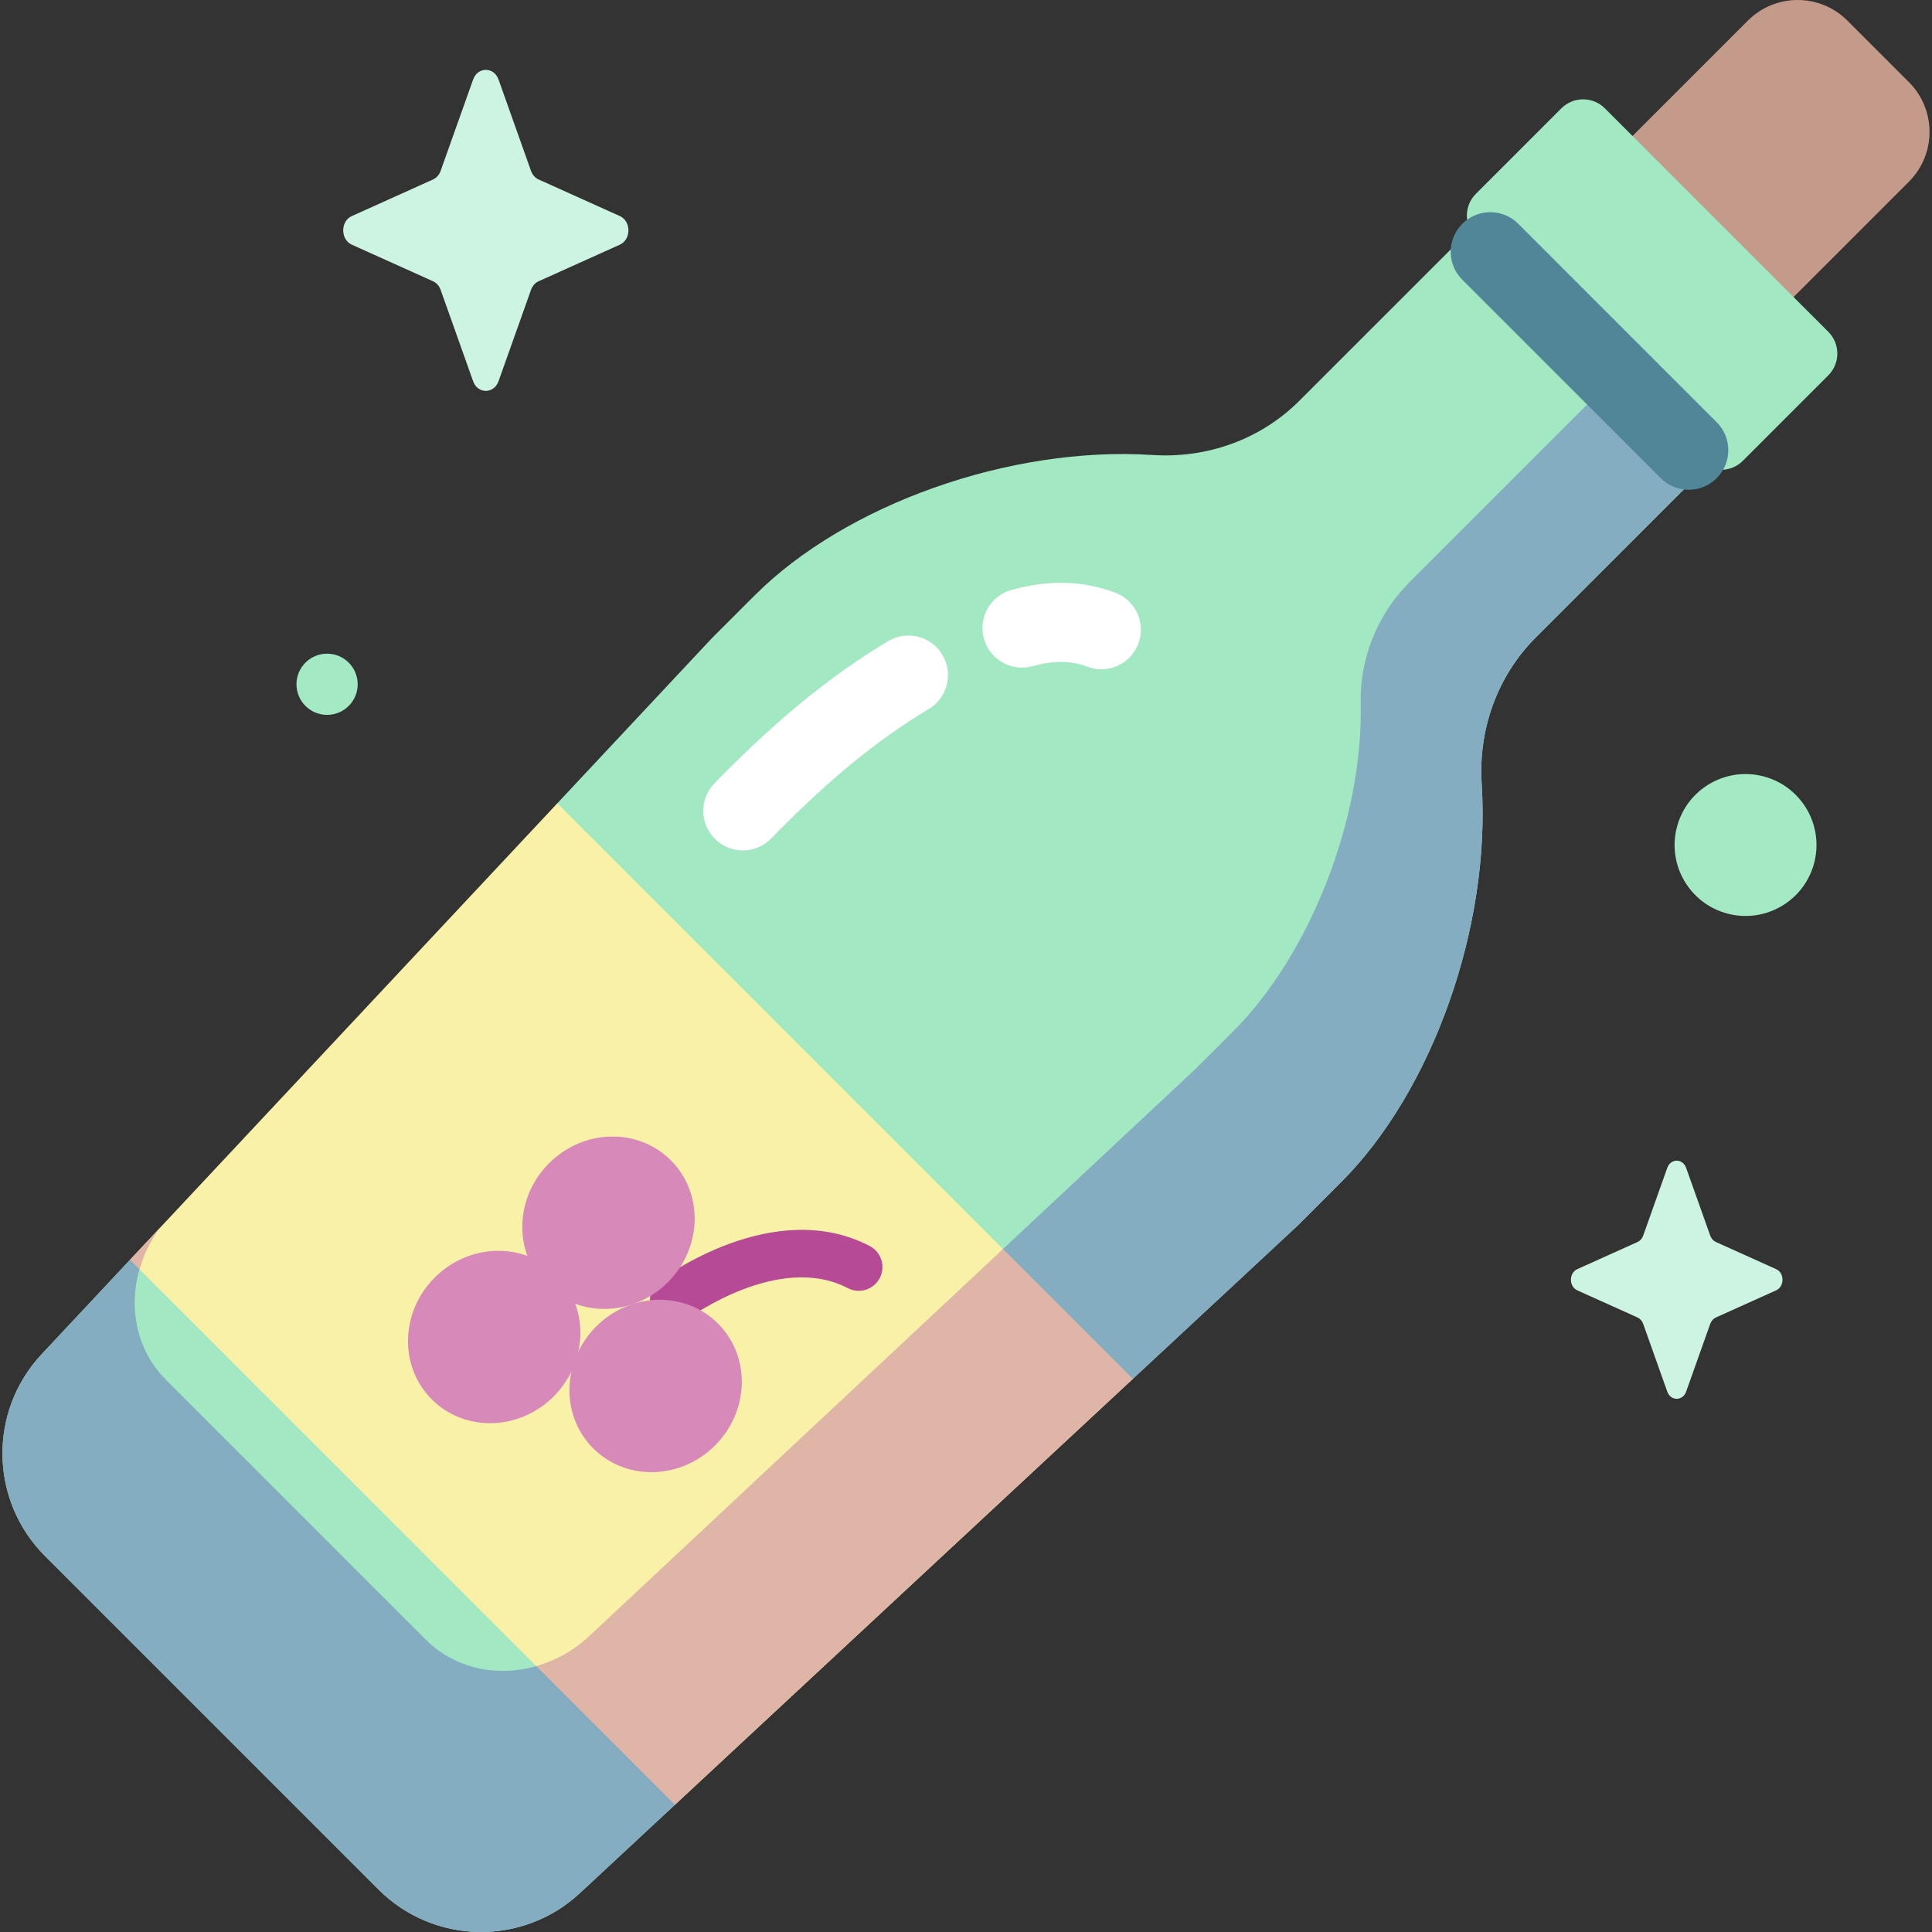 <svg id="Capa_1" enable-background="new 0 0 488.383 488.383" height="512" viewBox="0 0 488.383 488.383" width="512" xmlns="http://www.w3.org/2000/svg"><rect x="0" y="0" width="488.383" height="488.383" fill="#333333" stroke="none"/><g><g><path d="m408.394 94.917-15.55-15.55c-6.949-6.949-6.949-18.214 0-25.163l48.992-48.992c6.948-6.949 18.214-6.949 25.163 0l15.55 15.55c6.949 6.948 6.949 18.214 0 25.163l-48.992 48.992c-6.949 6.948-18.215 6.948-25.163 0z" fill="#c49a8b"/><path d="m388.232 161.133 59.758-59.758c5.719-5.719 5.719-14.992 0-20.711l-39.088-39.088c-5.719-5.719-14.992-5.719-20.711 0l-59.758 59.758c-9.756 9.756-23.278 14.569-37.046 13.681-36.219-2.336-77.699 12.581-100.59 35.471l-10.955 10.955-38.958 41.62-40.637 82.175-67.388 33.235-22.272 23.795c-13.581 14.437-13.236 37.052.78 51.067l84.307 84.307c13.988 13.988 36.547 14.363 50.993.849l23.943-22.268 40.359-66.597 75.408-41.072 41.749-38.829 10.955-10.955c22.89-22.89 37.807-64.371 35.471-100.59-.889-13.766 3.925-27.289 13.68-37.045z" fill="#a1e8c3"/><path d="m170.609 456.222-137.75-137.751 108.025-115.409 145.491 145.491z" fill="#faf1a9"/><path d="m374.551 198.18c-.888-13.768 3.926-27.291 13.681-37.046l59.758-59.758c5.719-5.719 5.719-14.992 0-20.711l-39.088-39.088c-5.719-5.719-14.992-5.719-20.711 0l-9.278 9.278 28.779 28.779c4.458 4.458 4.143 12-.703 16.846l-50.634 50.634c-8.266 8.266-12.641 19.429-12.386 30.597.67 29.38-12.871 63.626-32.266 83.021l-9.283 9.283-48.868 45.715-44.841 60.614s-63.07 47.742-73.149 44.837c-9.919 2.823-20.592.626-27.913-6.695l-65.711-65.711c-7.32-7.319-9.512-17.986-6.692-27.899l-.337-2.262-2.05-.141-22.273 23.795c-13.581 14.437-13.236 37.052.78 51.067l84.307 84.307c13.988 13.988 36.547 14.363 50.993.849l23.943-22.268 52.465-70.246 63.302-37.422 41.749-38.829 10.956-10.956c22.889-22.891 37.806-64.372 35.47-100.59z" fill="#85adc2"/><g fill="#dfb5a7"><path d="m35.269 320.882c1.045-3.676 2.756-7.253 5.174-10.513l-7.584 8.103z"/><path d="m170.609 456.222 115.766-107.668-32.824-32.824-104.456 97.715c-4.011 3.772-8.684 6.347-13.536 7.727z"/></g><path d="m429.565 116.485-56.485-56.485c-3.038-3.038-3.038-7.964 0-11.002l21.607-21.607c3.038-3.038 7.964-3.038 11.002 0l56.485 56.485c3.038 3.038 3.038 7.964 0 11.002l-21.607 21.607c-3.038 3.038-7.964 3.038-11.002 0z" fill="#a1e8c3"/><g><path d="m426.887 123.807c-2.559 0-5.119-.976-7.071-2.929l-50.168-50.168c-3.905-3.905-3.905-10.237 0-14.143 3.905-3.905 10.237-3.905 14.143 0l50.168 50.168c3.905 3.905 3.905 10.237 0 14.143-1.954 1.952-4.513 2.929-7.072 2.929z" fill="#518699"/></g><g><g><path d="m170.311 334.544c-1.828 0-3.633-.831-4.811-2.407-1.981-2.651-1.445-6.402 1.202-8.388 1.172-.879 28.979-21.382 53.146-8.773 2.938 1.533 4.077 5.157 2.544 8.095-1.532 2.938-5.156 4.079-8.095 2.544-17.438-9.097-40.175 7.571-40.403 7.741-1.077.801-2.336 1.188-3.583 1.188z" fill="#b74a96"/></g><g fill="#d789b9"><ellipse cx="153.863" cy="309.108" rx="22.308" ry="21.258" transform="matrix(.707 -.707 .707 .707 -173.506 199.331)"/><ellipse cx="165.785" cy="350.376" rx="22.308" ry="21.258" transform="matrix(.707 -.707 .707 .707 -199.195 219.848)"/><ellipse cx="124.976" cy="337.995" rx="22.308" ry="21.258" transform="matrix(.707 -.707 .707 .707 -202.395 187.37)"/></g></g><g><path d="m187.778 214.978c-2.514 0-5.03-.942-6.974-2.835-3.958-3.852-4.043-10.183-.19-14.141 15.428-15.85 29.379-27.267 43.905-35.931 4.742-2.831 10.882-1.278 13.711 3.466s1.277 10.882-3.466 13.711c-12.987 7.746-25.64 18.138-39.819 32.704-1.961 2.015-4.563 3.026-7.167 3.026z" fill="#fff"/></g><g><path d="m278.408 169.183c-1.148 0-2.315-.199-3.455-.619-4.334-1.597-8.514-1.642-13.975-.152-5.327 1.453-10.826-1.688-12.279-7.016-1.453-5.329 1.688-10.826 7.016-12.279 9.526-2.599 17.835-2.383 26.149.68 5.183 1.909 7.837 7.657 5.928 12.84-1.489 4.042-5.314 6.546-9.384 6.546z" fill="#fff"/></g></g><path d="m126.023 20.108 8.214 23.098c.352.989 1.048 1.773 1.927 2.168l20.521 9.246c2.899 1.306 2.899 5.925 0 7.232l-20.521 9.246c-.879.396-1.575 1.179-1.927 2.168l-8.214 23.098c-1.16 3.263-5.265 3.263-6.425 0l-8.214-23.098c-.352-.989-1.048-1.773-1.927-2.168l-20.521-9.246c-2.899-1.306-2.899-5.925 0-7.232l20.521-9.246c.879-.396 1.575-1.18 1.927-2.168l8.214-23.098c1.16-3.263 5.265-3.263 6.425 0z" fill="#cdf4e3"/><ellipse cx="441.435" cy="213.648" fill="#a2e9c4" rx="17.937" ry="17.937" transform="matrix(.217 -.976 .976 .217 136.938 598.085)"/><circle cx="82.682" cy="172.976" fill="#a2e9c4" r="7.737"/><path d="m426.232 295.219 6.093 17.133c.261.734.777 1.315 1.429 1.609l15.222 6.858c2.15.969 2.15 4.395 0 5.364l-15.222 6.858c-.652.294-1.168.875-1.429 1.609l-6.093 17.133c-.861 2.421-3.905 2.421-4.766 0l-6.093-17.133c-.261-.734-.777-1.315-1.429-1.609l-15.222-6.858c-2.151-.969-2.151-4.395 0-5.364l15.222-6.858c.652-.294 1.168-.875 1.429-1.609l6.093-17.133c.86-2.42 3.905-2.42 4.766 0z" fill="#cdf4e3"/></g></svg>